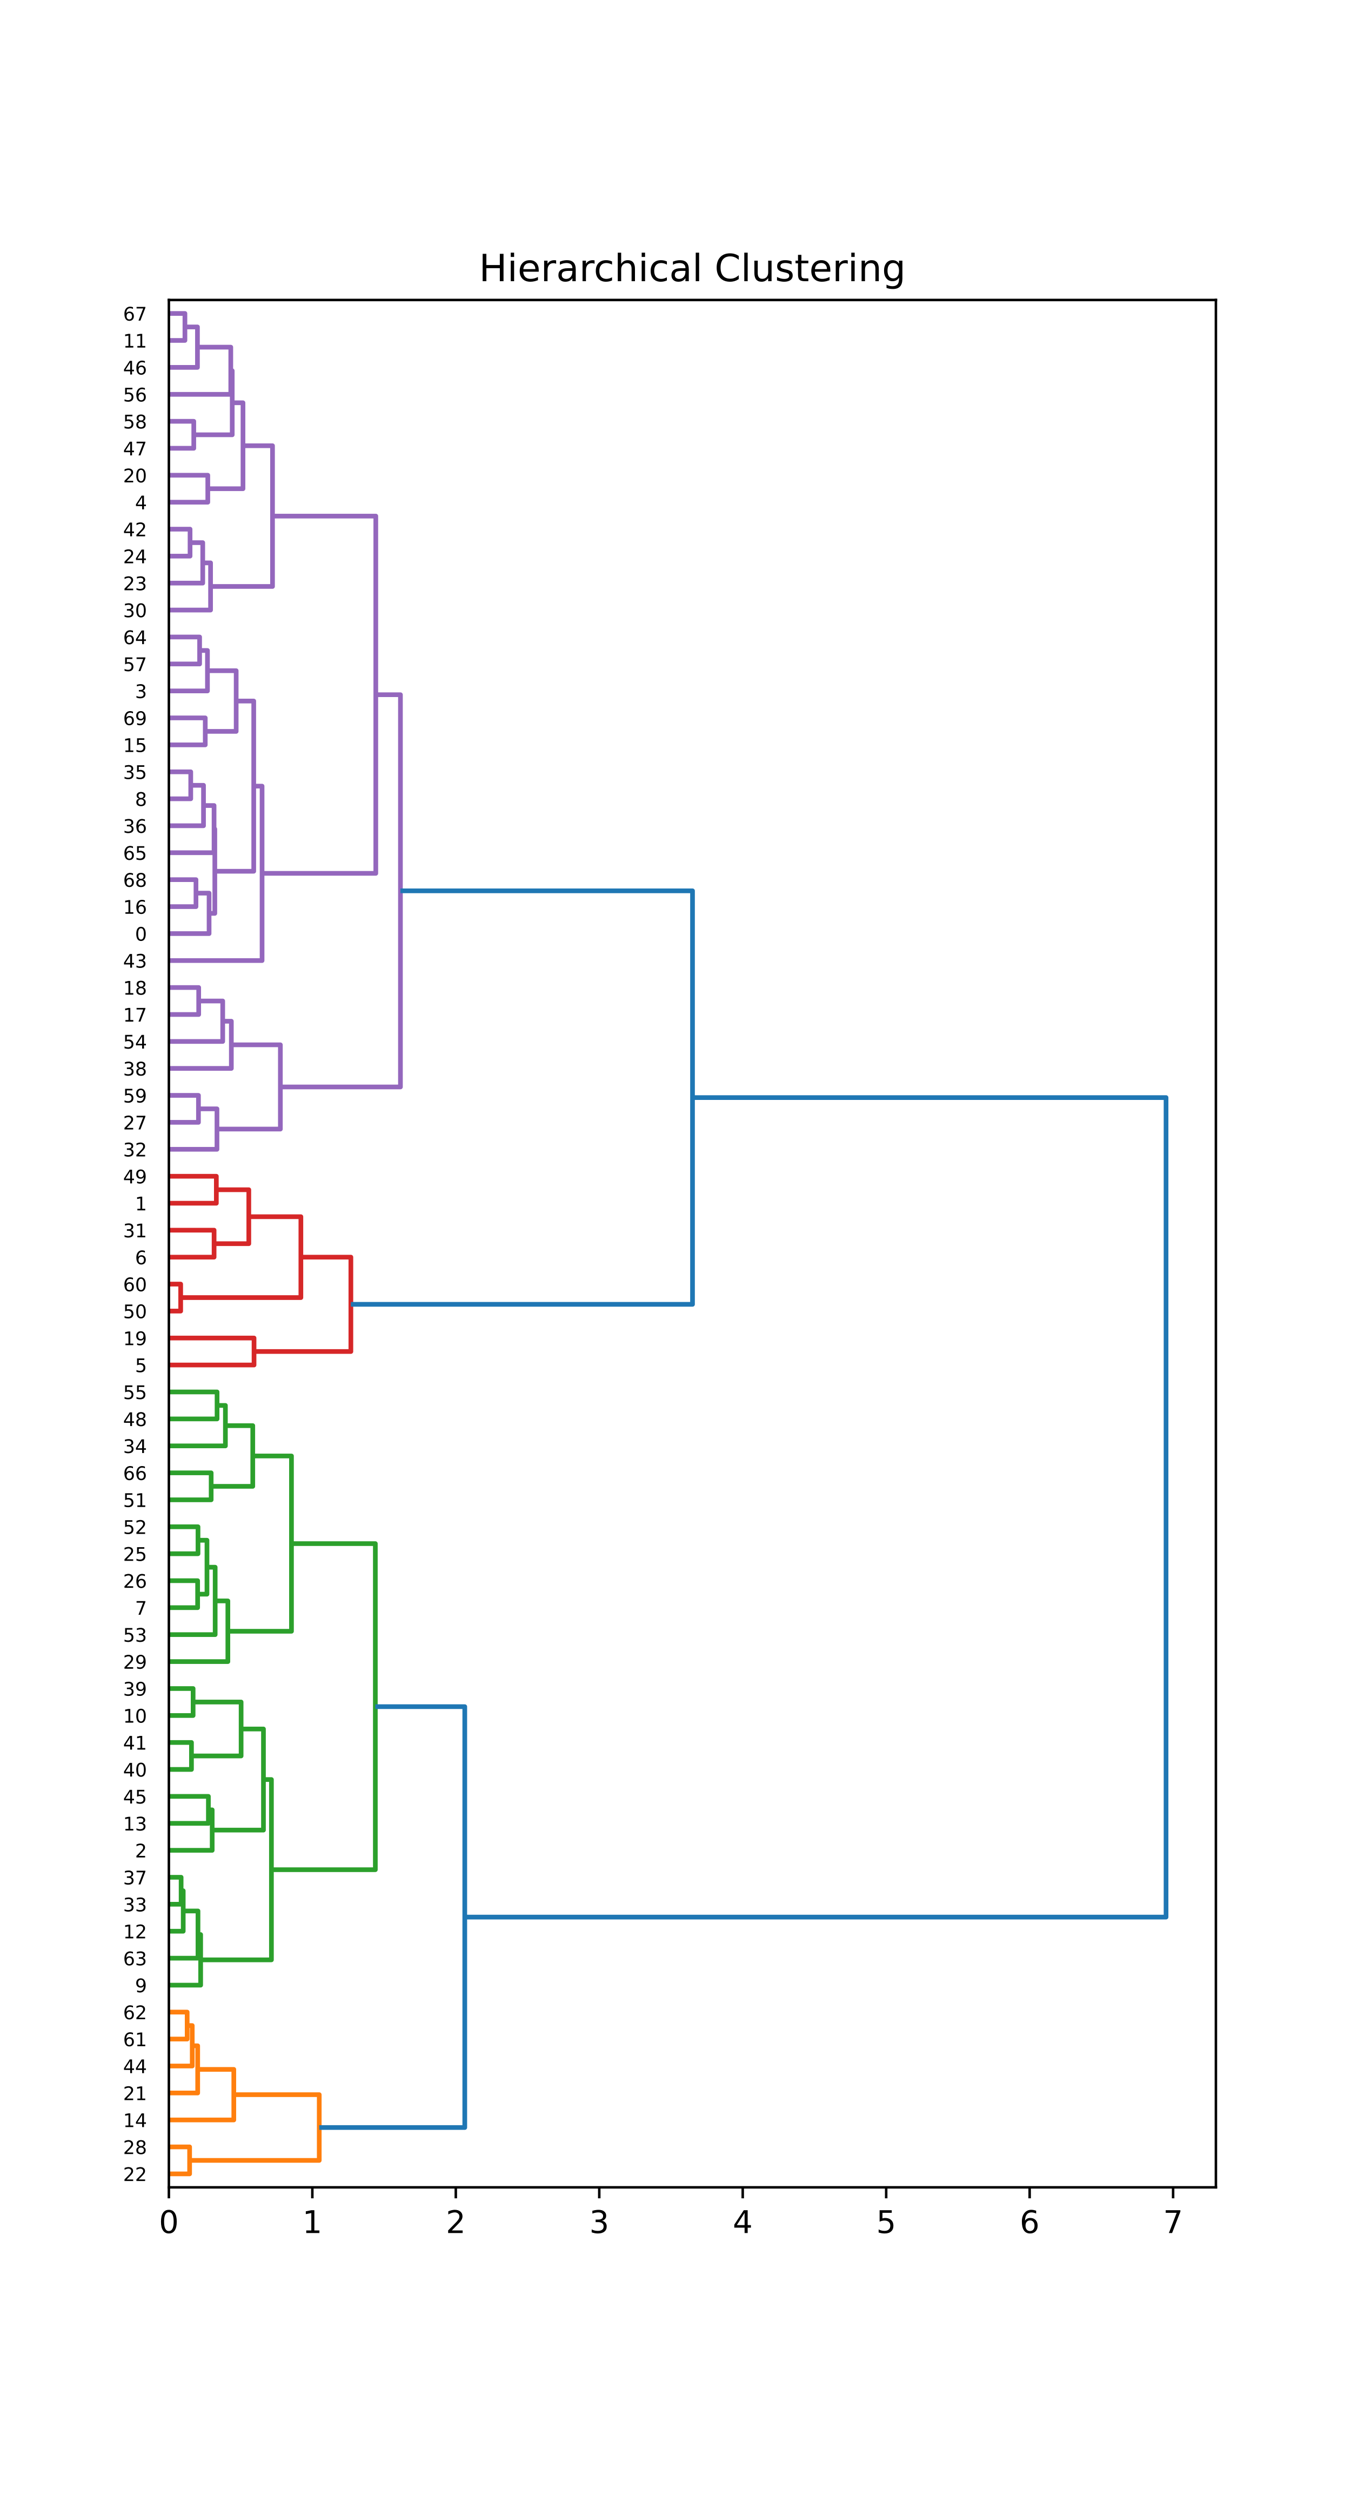 <?xml version="1.0" encoding="utf-8" standalone="no"?>
<!DOCTYPE svg PUBLIC "-//W3C//DTD SVG 1.1//EN"
  "http://www.w3.org/Graphics/SVG/1.1/DTD/svg11.dtd">
<!-- Created with matplotlib (https://matplotlib.org/) -->
<svg height="798.8pt" version="1.1" viewBox="0 0 432 798.8" width="432pt" xmlns="http://www.w3.org/2000/svg" xmlns:xlink="http://www.w3.org/1999/xlink">
 <defs>
  <style type="text/css">*{stroke-linecap:butt;stroke-linejoin:round;}</style>
 </defs>
 <g id="figure_1">
  <g id="patch_1">
   <path d="M 0 798.8 
L 432 798.8 
L 432 0 
L 0 0 
z
" style="fill:#ffffff;"/>
  </g>
  <g id="axes_1">
   <g id="patch_2">
    <path d="M 54 698.95 
L 388.8 698.95 
L 388.8 95.856 
L 54 95.856 
z
" style="fill:#ffffff;"/>
   </g>
   <g id="matplotlib.axis_1">
    <g id="xtick_1">
     <g id="line2d_1">
      <defs>
       <path d="M 0 0 
L 0 3.5 
" id="mcf9a0d4a05" style="stroke:#000000;stroke-width:0.8;"/>
      </defs>
      <g>
       <use style="stroke:#000000;stroke-width:0.8;" x="54" xlink:href="#mcf9a0d4a05" y="698.95"/>
      </g>
     </g>
     <g id="text_1">
      <!-- 0 -->
      <g transform="translate(50.819 713.548)scale(0.1 -0.1)">
       <defs>
        <path d="M 31.781 66.406 
Q 24.172 66.406 20.328 58.906 
Q 16.5 51.422 16.5 36.375 
Q 16.5 21.391 20.328 13.891 
Q 24.172 6.391 31.781 6.391 
Q 39.453 6.391 43.281 13.891 
Q 47.125 21.391 47.125 36.375 
Q 47.125 51.422 43.281 58.906 
Q 39.453 66.406 31.781 66.406 
z
M 31.781 74.219 
Q 44.047 74.219 50.516 64.516 
Q 56.984 54.828 56.984 36.375 
Q 56.984 17.969 50.516 8.266 
Q 44.047 -1.422 31.781 -1.422 
Q 19.531 -1.422 13.062 8.266 
Q 6.594 17.969 6.594 36.375 
Q 6.594 54.828 13.062 64.516 
Q 19.531 74.219 31.781 74.219 
z
" id="DejaVuSans-48"/>
       </defs>
       <use xlink:href="#DejaVuSans-48"/>
      </g>
     </g>
    </g>
    <g id="xtick_2">
     <g id="line2d_2">
      <g>
       <use style="stroke:#000000;stroke-width:0.8;" x="99.874" xlink:href="#mcf9a0d4a05" y="698.95"/>
      </g>
     </g>
     <g id="text_2">
      <!-- 1 -->
      <g transform="translate(96.693 713.548)scale(0.1 -0.1)">
       <defs>
        <path d="M 12.406 8.297 
L 28.516 8.297 
L 28.516 63.922 
L 10.984 60.406 
L 10.984 69.391 
L 28.422 72.906 
L 38.281 72.906 
L 38.281 8.297 
L 54.391 8.297 
L 54.391 0 
L 12.406 0 
z
" id="DejaVuSans-49"/>
       </defs>
       <use xlink:href="#DejaVuSans-49"/>
      </g>
     </g>
    </g>
    <g id="xtick_3">
     <g id="line2d_3">
      <g>
       <use style="stroke:#000000;stroke-width:0.8;" x="145.748" xlink:href="#mcf9a0d4a05" y="698.95"/>
      </g>
     </g>
     <g id="text_3">
      <!-- 2 -->
      <g transform="translate(142.567 713.548)scale(0.1 -0.1)">
       <defs>
        <path d="M 19.188 8.297 
L 53.609 8.297 
L 53.609 0 
L 7.328 0 
L 7.328 8.297 
Q 12.938 14.109 22.625 23.891 
Q 32.328 33.688 34.812 36.531 
Q 39.547 41.844 41.422 45.531 
Q 43.312 49.219 43.312 52.781 
Q 43.312 58.594 39.234 62.25 
Q 35.156 65.922 28.609 65.922 
Q 23.969 65.922 18.812 64.312 
Q 13.672 62.703 7.812 59.422 
L 7.812 69.391 
Q 13.766 71.781 18.938 73 
Q 24.125 74.219 28.422 74.219 
Q 39.75 74.219 46.484 68.547 
Q 53.219 62.891 53.219 53.422 
Q 53.219 48.922 51.531 44.891 
Q 49.859 40.875 45.406 35.406 
Q 44.188 33.984 37.641 27.219 
Q 31.109 20.453 19.188 8.297 
z
" id="DejaVuSans-50"/>
       </defs>
       <use xlink:href="#DejaVuSans-50"/>
      </g>
     </g>
    </g>
    <g id="xtick_4">
     <g id="line2d_4">
      <g>
       <use style="stroke:#000000;stroke-width:0.8;" x="191.622" xlink:href="#mcf9a0d4a05" y="698.95"/>
      </g>
     </g>
     <g id="text_4">
      <!-- 3 -->
      <g transform="translate(188.44 713.548)scale(0.1 -0.1)">
       <defs>
        <path d="M 40.578 39.312 
Q 47.656 37.797 51.625 33 
Q 55.609 28.219 55.609 21.188 
Q 55.609 10.406 48.188 4.484 
Q 40.766 -1.422 27.094 -1.422 
Q 22.516 -1.422 17.656 -0.516 
Q 12.797 0.391 7.625 2.203 
L 7.625 11.719 
Q 11.719 9.328 16.594 8.109 
Q 21.484 6.891 26.812 6.891 
Q 36.078 6.891 40.938 10.547 
Q 45.797 14.203 45.797 21.188 
Q 45.797 27.641 41.281 31.266 
Q 36.766 34.906 28.719 34.906 
L 20.219 34.906 
L 20.219 43.016 
L 29.109 43.016 
Q 36.375 43.016 40.234 45.922 
Q 44.094 48.828 44.094 54.297 
Q 44.094 59.906 40.109 62.906 
Q 36.141 65.922 28.719 65.922 
Q 24.656 65.922 20.016 65.031 
Q 15.375 64.156 9.812 62.312 
L 9.812 71.094 
Q 15.438 72.656 20.344 73.438 
Q 25.25 74.219 29.594 74.219 
Q 40.828 74.219 47.359 69.109 
Q 53.906 64.016 53.906 55.328 
Q 53.906 49.266 50.438 45.094 
Q 46.969 40.922 40.578 39.312 
z
" id="DejaVuSans-51"/>
       </defs>
       <use xlink:href="#DejaVuSans-51"/>
      </g>
     </g>
    </g>
    <g id="xtick_5">
     <g id="line2d_5">
      <g>
       <use style="stroke:#000000;stroke-width:0.8;" x="237.496" xlink:href="#mcf9a0d4a05" y="698.95"/>
      </g>
     </g>
     <g id="text_5">
      <!-- 4 -->
      <g transform="translate(234.314 713.548)scale(0.1 -0.1)">
       <defs>
        <path d="M 37.797 64.312 
L 12.891 25.391 
L 37.797 25.391 
z
M 35.203 72.906 
L 47.609 72.906 
L 47.609 25.391 
L 58.016 25.391 
L 58.016 17.188 
L 47.609 17.188 
L 47.609 0 
L 37.797 0 
L 37.797 17.188 
L 4.891 17.188 
L 4.891 26.703 
z
" id="DejaVuSans-52"/>
       </defs>
       <use xlink:href="#DejaVuSans-52"/>
      </g>
     </g>
    </g>
    <g id="xtick_6">
     <g id="line2d_6">
      <g>
       <use style="stroke:#000000;stroke-width:0.8;" x="283.369" xlink:href="#mcf9a0d4a05" y="698.95"/>
      </g>
     </g>
     <g id="text_6">
      <!-- 5 -->
      <g transform="translate(280.188 713.548)scale(0.1 -0.1)">
       <defs>
        <path d="M 10.797 72.906 
L 49.516 72.906 
L 49.516 64.594 
L 19.828 64.594 
L 19.828 46.734 
Q 21.969 47.469 24.109 47.828 
Q 26.266 48.188 28.422 48.188 
Q 40.625 48.188 47.75 41.5 
Q 54.891 34.812 54.891 23.391 
Q 54.891 11.625 47.562 5.094 
Q 40.234 -1.422 26.906 -1.422 
Q 22.312 -1.422 17.547 -0.641 
Q 12.797 0.141 7.719 1.703 
L 7.719 11.625 
Q 12.109 9.234 16.797 8.062 
Q 21.484 6.891 26.703 6.891 
Q 35.156 6.891 40.078 11.328 
Q 45.016 15.766 45.016 23.391 
Q 45.016 31 40.078 35.438 
Q 35.156 39.891 26.703 39.891 
Q 22.75 39.891 18.812 39.016 
Q 14.891 38.141 10.797 36.281 
z
" id="DejaVuSans-53"/>
       </defs>
       <use xlink:href="#DejaVuSans-53"/>
      </g>
     </g>
    </g>
    <g id="xtick_7">
     <g id="line2d_7">
      <g>
       <use style="stroke:#000000;stroke-width:0.8;" x="329.243" xlink:href="#mcf9a0d4a05" y="698.95"/>
      </g>
     </g>
     <g id="text_7">
      <!-- 6 -->
      <g transform="translate(326.062 713.548)scale(0.1 -0.1)">
       <defs>
        <path d="M 33.016 40.375 
Q 26.375 40.375 22.484 35.828 
Q 18.609 31.297 18.609 23.391 
Q 18.609 15.531 22.484 10.953 
Q 26.375 6.391 33.016 6.391 
Q 39.656 6.391 43.531 10.953 
Q 47.406 15.531 47.406 23.391 
Q 47.406 31.297 43.531 35.828 
Q 39.656 40.375 33.016 40.375 
z
M 52.594 71.297 
L 52.594 62.312 
Q 48.875 64.062 45.094 64.984 
Q 41.312 65.922 37.594 65.922 
Q 27.828 65.922 22.672 59.328 
Q 17.531 52.734 16.797 39.406 
Q 19.672 43.656 24.016 45.922 
Q 28.375 48.188 33.594 48.188 
Q 44.578 48.188 50.953 41.516 
Q 57.328 34.859 57.328 23.391 
Q 57.328 12.156 50.688 5.359 
Q 44.047 -1.422 33.016 -1.422 
Q 20.359 -1.422 13.672 8.266 
Q 6.984 17.969 6.984 36.375 
Q 6.984 53.656 15.188 63.938 
Q 23.391 74.219 37.203 74.219 
Q 40.922 74.219 44.703 73.484 
Q 48.484 72.75 52.594 71.297 
z
" id="DejaVuSans-54"/>
       </defs>
       <use xlink:href="#DejaVuSans-54"/>
      </g>
     </g>
    </g>
    <g id="xtick_8">
     <g id="line2d_8">
      <g>
       <use style="stroke:#000000;stroke-width:0.8;" x="375.117" xlink:href="#mcf9a0d4a05" y="698.95"/>
      </g>
     </g>
     <g id="text_8">
      <!-- 7 -->
      <g transform="translate(371.936 713.548)scale(0.1 -0.1)">
       <defs>
        <path d="M 8.203 72.906 
L 55.078 72.906 
L 55.078 68.703 
L 28.609 0 
L 18.312 0 
L 43.219 64.594 
L 8.203 64.594 
z
" id="DejaVuSans-55"/>
       </defs>
       <use xlink:href="#DejaVuSans-55"/>
      </g>
     </g>
    </g>
   </g>
   <g id="matplotlib.axis_2">
    <g id="ytick_1">
     <g id="text_9">
      <!-- 22 -->
      <g transform="translate(39.365 696.922)scale(0.06 -0.06)">
       <use xlink:href="#DejaVuSans-50"/>
       <use x="63.623" xlink:href="#DejaVuSans-50"/>
      </g>
     </g>
    </g>
    <g id="ytick_2">
     <g id="text_10">
      <!-- 28 -->
      <g transform="translate(39.365 688.306)scale(0.06 -0.06)">
       <defs>
        <path d="M 31.781 34.625 
Q 24.75 34.625 20.719 30.859 
Q 16.703 27.094 16.703 20.516 
Q 16.703 13.922 20.719 10.156 
Q 24.75 6.391 31.781 6.391 
Q 38.812 6.391 42.859 10.172 
Q 46.922 13.969 46.922 20.516 
Q 46.922 27.094 42.891 30.859 
Q 38.875 34.625 31.781 34.625 
z
M 21.922 38.812 
Q 15.578 40.375 12.031 44.719 
Q 8.5 49.078 8.5 55.328 
Q 8.5 64.062 14.719 69.141 
Q 20.953 74.219 31.781 74.219 
Q 42.672 74.219 48.875 69.141 
Q 55.078 64.062 55.078 55.328 
Q 55.078 49.078 51.531 44.719 
Q 48 40.375 41.703 38.812 
Q 48.828 37.156 52.797 32.312 
Q 56.781 27.484 56.781 20.516 
Q 56.781 9.906 50.312 4.234 
Q 43.844 -1.422 31.781 -1.422 
Q 19.734 -1.422 13.25 4.234 
Q 6.781 9.906 6.781 20.516 
Q 6.781 27.484 10.781 32.312 
Q 14.797 37.156 21.922 38.812 
z
M 18.312 54.391 
Q 18.312 48.734 21.844 45.562 
Q 25.391 42.391 31.781 42.391 
Q 38.141 42.391 41.719 45.562 
Q 45.312 48.734 45.312 54.391 
Q 45.312 60.062 41.719 63.234 
Q 38.141 66.406 31.781 66.406 
Q 25.391 66.406 21.844 63.234 
Q 18.312 60.062 18.312 54.391 
z
" id="DejaVuSans-56"/>
       </defs>
       <use xlink:href="#DejaVuSans-50"/>
       <use x="63.623" xlink:href="#DejaVuSans-56"/>
      </g>
     </g>
    </g>
    <g id="ytick_3">
     <g id="text_11">
      <!-- 14 -->
      <g transform="translate(39.365 679.69)scale(0.06 -0.06)">
       <use xlink:href="#DejaVuSans-49"/>
       <use x="63.623" xlink:href="#DejaVuSans-52"/>
      </g>
     </g>
    </g>
    <g id="ytick_4">
     <g id="text_12">
      <!-- 21 -->
      <g transform="translate(39.365 671.075)scale(0.06 -0.06)">
       <use xlink:href="#DejaVuSans-50"/>
       <use x="63.623" xlink:href="#DejaVuSans-49"/>
      </g>
     </g>
    </g>
    <g id="ytick_5">
     <g id="text_13">
      <!-- 44 -->
      <g transform="translate(39.365 662.459)scale(0.06 -0.06)">
       <use xlink:href="#DejaVuSans-52"/>
       <use x="63.623" xlink:href="#DejaVuSans-52"/>
      </g>
     </g>
    </g>
    <g id="ytick_6">
     <g id="text_14">
      <!-- 61 -->
      <g transform="translate(39.365 653.844)scale(0.06 -0.06)">
       <use xlink:href="#DejaVuSans-54"/>
       <use x="63.623" xlink:href="#DejaVuSans-49"/>
      </g>
     </g>
    </g>
    <g id="ytick_7">
     <g id="text_15">
      <!-- 62 -->
      <g transform="translate(39.365 645.228)scale(0.06 -0.06)">
       <use xlink:href="#DejaVuSans-54"/>
       <use x="63.623" xlink:href="#DejaVuSans-50"/>
      </g>
     </g>
    </g>
    <g id="ytick_8">
     <g id="text_16">
      <!-- 9 -->
      <g transform="translate(43.182 636.612)scale(0.06 -0.06)">
       <defs>
        <path d="M 10.984 1.516 
L 10.984 10.5 
Q 14.703 8.734 18.5 7.812 
Q 22.312 6.891 25.984 6.891 
Q 35.75 6.891 40.891 13.453 
Q 46.047 20.016 46.781 33.406 
Q 43.953 29.203 39.594 26.953 
Q 35.25 24.703 29.984 24.703 
Q 19.047 24.703 12.672 31.312 
Q 6.297 37.938 6.297 49.422 
Q 6.297 60.641 12.938 67.422 
Q 19.578 74.219 30.609 74.219 
Q 43.266 74.219 49.922 64.516 
Q 56.594 54.828 56.594 36.375 
Q 56.594 19.141 48.406 8.859 
Q 40.234 -1.422 26.422 -1.422 
Q 22.703 -1.422 18.891 -0.688 
Q 15.094 0.047 10.984 1.516 
z
M 30.609 32.422 
Q 37.25 32.422 41.125 36.953 
Q 45.016 41.5 45.016 49.422 
Q 45.016 57.281 41.125 61.844 
Q 37.25 66.406 30.609 66.406 
Q 23.969 66.406 20.094 61.844 
Q 16.219 57.281 16.219 49.422 
Q 16.219 41.5 20.094 36.953 
Q 23.969 32.422 30.609 32.422 
z
" id="DejaVuSans-57"/>
       </defs>
       <use xlink:href="#DejaVuSans-57"/>
      </g>
     </g>
    </g>
    <g id="ytick_9">
     <g id="text_17">
      <!-- 63 -->
      <g transform="translate(39.365 627.997)scale(0.06 -0.06)">
       <use xlink:href="#DejaVuSans-54"/>
       <use x="63.623" xlink:href="#DejaVuSans-51"/>
      </g>
     </g>
    </g>
    <g id="ytick_10">
     <g id="text_18">
      <!-- 12 -->
      <g transform="translate(39.365 619.381)scale(0.06 -0.06)">
       <use xlink:href="#DejaVuSans-49"/>
       <use x="63.623" xlink:href="#DejaVuSans-50"/>
      </g>
     </g>
    </g>
    <g id="ytick_11">
     <g id="text_19">
      <!-- 33 -->
      <g transform="translate(39.365 610.765)scale(0.06 -0.06)">
       <use xlink:href="#DejaVuSans-51"/>
       <use x="63.623" xlink:href="#DejaVuSans-51"/>
      </g>
     </g>
    </g>
    <g id="ytick_12">
     <g id="text_20">
      <!-- 37 -->
      <g transform="translate(39.365 602.15)scale(0.06 -0.06)">
       <use xlink:href="#DejaVuSans-51"/>
       <use x="63.623" xlink:href="#DejaVuSans-55"/>
      </g>
     </g>
    </g>
    <g id="ytick_13">
     <g id="text_21">
      <!-- 2 -->
      <g transform="translate(43.182 593.534)scale(0.06 -0.06)">
       <use xlink:href="#DejaVuSans-50"/>
      </g>
     </g>
    </g>
    <g id="ytick_14">
     <g id="text_22">
      <!-- 13 -->
      <g transform="translate(39.365 584.919)scale(0.06 -0.06)">
       <use xlink:href="#DejaVuSans-49"/>
       <use x="63.623" xlink:href="#DejaVuSans-51"/>
      </g>
     </g>
    </g>
    <g id="ytick_15">
     <g id="text_23">
      <!-- 45 -->
      <g transform="translate(39.365 576.303)scale(0.06 -0.06)">
       <use xlink:href="#DejaVuSans-52"/>
       <use x="63.623" xlink:href="#DejaVuSans-53"/>
      </g>
     </g>
    </g>
    <g id="ytick_16">
     <g id="text_24">
      <!-- 40 -->
      <g transform="translate(39.365 567.687)scale(0.06 -0.06)">
       <use xlink:href="#DejaVuSans-52"/>
       <use x="63.623" xlink:href="#DejaVuSans-48"/>
      </g>
     </g>
    </g>
    <g id="ytick_17">
     <g id="text_25">
      <!-- 41 -->
      <g transform="translate(39.365 559.072)scale(0.06 -0.06)">
       <use xlink:href="#DejaVuSans-52"/>
       <use x="63.623" xlink:href="#DejaVuSans-49"/>
      </g>
     </g>
    </g>
    <g id="ytick_18">
     <g id="text_26">
      <!-- 10 -->
      <g transform="translate(39.365 550.456)scale(0.06 -0.06)">
       <use xlink:href="#DejaVuSans-49"/>
       <use x="63.623" xlink:href="#DejaVuSans-48"/>
      </g>
     </g>
    </g>
    <g id="ytick_19">
     <g id="text_27">
      <!-- 39 -->
      <g transform="translate(39.365 541.84)scale(0.06 -0.06)">
       <use xlink:href="#DejaVuSans-51"/>
       <use x="63.623" xlink:href="#DejaVuSans-57"/>
      </g>
     </g>
    </g>
    <g id="ytick_20">
     <g id="text_28">
      <!-- 29 -->
      <g transform="translate(39.365 533.225)scale(0.06 -0.06)">
       <use xlink:href="#DejaVuSans-50"/>
       <use x="63.623" xlink:href="#DejaVuSans-57"/>
      </g>
     </g>
    </g>
    <g id="ytick_21">
     <g id="text_29">
      <!-- 53 -->
      <g transform="translate(39.365 524.609)scale(0.06 -0.06)">
       <use xlink:href="#DejaVuSans-53"/>
       <use x="63.623" xlink:href="#DejaVuSans-51"/>
      </g>
     </g>
    </g>
    <g id="ytick_22">
     <g id="text_30">
      <!-- 7 -->
      <g transform="translate(43.182 515.994)scale(0.06 -0.06)">
       <use xlink:href="#DejaVuSans-55"/>
      </g>
     </g>
    </g>
    <g id="ytick_23">
     <g id="text_31">
      <!-- 26 -->
      <g transform="translate(39.365 507.378)scale(0.06 -0.06)">
       <use xlink:href="#DejaVuSans-50"/>
       <use x="63.623" xlink:href="#DejaVuSans-54"/>
      </g>
     </g>
    </g>
    <g id="ytick_24">
     <g id="text_32">
      <!-- 25 -->
      <g transform="translate(39.365 498.762)scale(0.06 -0.06)">
       <use xlink:href="#DejaVuSans-50"/>
       <use x="63.623" xlink:href="#DejaVuSans-53"/>
      </g>
     </g>
    </g>
    <g id="ytick_25">
     <g id="text_33">
      <!-- 52 -->
      <g transform="translate(39.365 490.147)scale(0.06 -0.06)">
       <use xlink:href="#DejaVuSans-53"/>
       <use x="63.623" xlink:href="#DejaVuSans-50"/>
      </g>
     </g>
    </g>
    <g id="ytick_26">
     <g id="text_34">
      <!-- 51 -->
      <g transform="translate(39.365 481.531)scale(0.06 -0.06)">
       <use xlink:href="#DejaVuSans-53"/>
       <use x="63.623" xlink:href="#DejaVuSans-49"/>
      </g>
     </g>
    </g>
    <g id="ytick_27">
     <g id="text_35">
      <!-- 66 -->
      <g transform="translate(39.365 472.915)scale(0.06 -0.06)">
       <use xlink:href="#DejaVuSans-54"/>
       <use x="63.623" xlink:href="#DejaVuSans-54"/>
      </g>
     </g>
    </g>
    <g id="ytick_28">
     <g id="text_36">
      <!-- 34 -->
      <g transform="translate(39.365 464.3)scale(0.06 -0.06)">
       <use xlink:href="#DejaVuSans-51"/>
       <use x="63.623" xlink:href="#DejaVuSans-52"/>
      </g>
     </g>
    </g>
    <g id="ytick_29">
     <g id="text_37">
      <!-- 48 -->
      <g transform="translate(39.365 455.684)scale(0.06 -0.06)">
       <use xlink:href="#DejaVuSans-52"/>
       <use x="63.623" xlink:href="#DejaVuSans-56"/>
      </g>
     </g>
    </g>
    <g id="ytick_30">
     <g id="text_38">
      <!-- 55 -->
      <g transform="translate(39.365 447.068)scale(0.06 -0.06)">
       <use xlink:href="#DejaVuSans-53"/>
       <use x="63.623" xlink:href="#DejaVuSans-53"/>
      </g>
     </g>
    </g>
    <g id="ytick_31">
     <g id="text_39">
      <!-- 5 -->
      <g transform="translate(43.182 438.453)scale(0.06 -0.06)">
       <use xlink:href="#DejaVuSans-53"/>
      </g>
     </g>
    </g>
    <g id="ytick_32">
     <g id="text_40">
      <!-- 19 -->
      <g transform="translate(39.365 429.837)scale(0.06 -0.06)">
       <use xlink:href="#DejaVuSans-49"/>
       <use x="63.623" xlink:href="#DejaVuSans-57"/>
      </g>
     </g>
    </g>
    <g id="ytick_33">
     <g id="text_41">
      <!-- 50 -->
      <g transform="translate(39.365 421.222)scale(0.06 -0.06)">
       <use xlink:href="#DejaVuSans-53"/>
       <use x="63.623" xlink:href="#DejaVuSans-48"/>
      </g>
     </g>
    </g>
    <g id="ytick_34">
     <g id="text_42">
      <!-- 60 -->
      <g transform="translate(39.365 412.606)scale(0.06 -0.06)">
       <use xlink:href="#DejaVuSans-54"/>
       <use x="63.623" xlink:href="#DejaVuSans-48"/>
      </g>
     </g>
    </g>
    <g id="ytick_35">
     <g id="text_43">
      <!-- 6 -->
      <g transform="translate(43.182 403.99)scale(0.06 -0.06)">
       <use xlink:href="#DejaVuSans-54"/>
      </g>
     </g>
    </g>
    <g id="ytick_36">
     <g id="text_44">
      <!-- 31 -->
      <g transform="translate(39.365 395.375)scale(0.06 -0.06)">
       <use xlink:href="#DejaVuSans-51"/>
       <use x="63.623" xlink:href="#DejaVuSans-49"/>
      </g>
     </g>
    </g>
    <g id="ytick_37">
     <g id="text_45">
      <!-- 1 -->
      <g transform="translate(43.182 386.759)scale(0.06 -0.06)">
       <use xlink:href="#DejaVuSans-49"/>
      </g>
     </g>
    </g>
    <g id="ytick_38">
     <g id="text_46">
      <!-- 49 -->
      <g transform="translate(39.365 378.143)scale(0.06 -0.06)">
       <use xlink:href="#DejaVuSans-52"/>
       <use x="63.623" xlink:href="#DejaVuSans-57"/>
      </g>
     </g>
    </g>
    <g id="ytick_39">
     <g id="text_47">
      <!-- 32 -->
      <g transform="translate(39.365 369.528)scale(0.06 -0.06)">
       <use xlink:href="#DejaVuSans-51"/>
       <use x="63.623" xlink:href="#DejaVuSans-50"/>
      </g>
     </g>
    </g>
    <g id="ytick_40">
     <g id="text_48">
      <!-- 27 -->
      <g transform="translate(39.365 360.912)scale(0.06 -0.06)">
       <use xlink:href="#DejaVuSans-50"/>
       <use x="63.623" xlink:href="#DejaVuSans-55"/>
      </g>
     </g>
    </g>
    <g id="ytick_41">
     <g id="text_49">
      <!-- 59 -->
      <g transform="translate(39.365 352.297)scale(0.06 -0.06)">
       <use xlink:href="#DejaVuSans-53"/>
       <use x="63.623" xlink:href="#DejaVuSans-57"/>
      </g>
     </g>
    </g>
    <g id="ytick_42">
     <g id="text_50">
      <!-- 38 -->
      <g transform="translate(39.365 343.681)scale(0.06 -0.06)">
       <use xlink:href="#DejaVuSans-51"/>
       <use x="63.623" xlink:href="#DejaVuSans-56"/>
      </g>
     </g>
    </g>
    <g id="ytick_43">
     <g id="text_51">
      <!-- 54 -->
      <g transform="translate(39.365 335.065)scale(0.06 -0.06)">
       <use xlink:href="#DejaVuSans-53"/>
       <use x="63.623" xlink:href="#DejaVuSans-52"/>
      </g>
     </g>
    </g>
    <g id="ytick_44">
     <g id="text_52">
      <!-- 17 -->
      <g transform="translate(39.365 326.45)scale(0.06 -0.06)">
       <use xlink:href="#DejaVuSans-49"/>
       <use x="63.623" xlink:href="#DejaVuSans-55"/>
      </g>
     </g>
    </g>
    <g id="ytick_45">
     <g id="text_53">
      <!-- 18 -->
      <g transform="translate(39.365 317.834)scale(0.06 -0.06)">
       <use xlink:href="#DejaVuSans-49"/>
       <use x="63.623" xlink:href="#DejaVuSans-56"/>
      </g>
     </g>
    </g>
    <g id="ytick_46">
     <g id="text_54">
      <!-- 43 -->
      <g transform="translate(39.365 309.218)scale(0.06 -0.06)">
       <use xlink:href="#DejaVuSans-52"/>
       <use x="63.623" xlink:href="#DejaVuSans-51"/>
      </g>
     </g>
    </g>
    <g id="ytick_47">
     <g id="text_55">
      <!-- 0 -->
      <g transform="translate(43.182 300.603)scale(0.06 -0.06)">
       <use xlink:href="#DejaVuSans-48"/>
      </g>
     </g>
    </g>
    <g id="ytick_48">
     <g id="text_56">
      <!-- 16 -->
      <g transform="translate(39.365 291.987)scale(0.06 -0.06)">
       <use xlink:href="#DejaVuSans-49"/>
       <use x="63.623" xlink:href="#DejaVuSans-54"/>
      </g>
     </g>
    </g>
    <g id="ytick_49">
     <g id="text_57">
      <!-- 68 -->
      <g transform="translate(39.365 283.372)scale(0.06 -0.06)">
       <use xlink:href="#DejaVuSans-54"/>
       <use x="63.623" xlink:href="#DejaVuSans-56"/>
      </g>
     </g>
    </g>
    <g id="ytick_50">
     <g id="text_58">
      <!-- 65 -->
      <g transform="translate(39.365 274.756)scale(0.06 -0.06)">
       <use xlink:href="#DejaVuSans-54"/>
       <use x="63.623" xlink:href="#DejaVuSans-53"/>
      </g>
     </g>
    </g>
    <g id="ytick_51">
     <g id="text_59">
      <!-- 36 -->
      <g transform="translate(39.365 266.14)scale(0.06 -0.06)">
       <use xlink:href="#DejaVuSans-51"/>
       <use x="63.623" xlink:href="#DejaVuSans-54"/>
      </g>
     </g>
    </g>
    <g id="ytick_52">
     <g id="text_60">
      <!-- 8 -->
      <g transform="translate(43.182 257.525)scale(0.06 -0.06)">
       <use xlink:href="#DejaVuSans-56"/>
      </g>
     </g>
    </g>
    <g id="ytick_53">
     <g id="text_61">
      <!-- 35 -->
      <g transform="translate(39.365 248.909)scale(0.06 -0.06)">
       <use xlink:href="#DejaVuSans-51"/>
       <use x="63.623" xlink:href="#DejaVuSans-53"/>
      </g>
     </g>
    </g>
    <g id="ytick_54">
     <g id="text_62">
      <!-- 15 -->
      <g transform="translate(39.365 240.293)scale(0.06 -0.06)">
       <use xlink:href="#DejaVuSans-49"/>
       <use x="63.623" xlink:href="#DejaVuSans-53"/>
      </g>
     </g>
    </g>
    <g id="ytick_55">
     <g id="text_63">
      <!-- 69 -->
      <g transform="translate(39.365 231.678)scale(0.06 -0.06)">
       <use xlink:href="#DejaVuSans-54"/>
       <use x="63.623" xlink:href="#DejaVuSans-57"/>
      </g>
     </g>
    </g>
    <g id="ytick_56">
     <g id="text_64">
      <!-- 3 -->
      <g transform="translate(43.182 223.062)scale(0.06 -0.06)">
       <use xlink:href="#DejaVuSans-51"/>
      </g>
     </g>
    </g>
    <g id="ytick_57">
     <g id="text_65">
      <!-- 57 -->
      <g transform="translate(39.365 214.447)scale(0.06 -0.06)">
       <use xlink:href="#DejaVuSans-53"/>
       <use x="63.623" xlink:href="#DejaVuSans-55"/>
      </g>
     </g>
    </g>
    <g id="ytick_58">
     <g id="text_66">
      <!-- 64 -->
      <g transform="translate(39.365 205.831)scale(0.06 -0.06)">
       <use xlink:href="#DejaVuSans-54"/>
       <use x="63.623" xlink:href="#DejaVuSans-52"/>
      </g>
     </g>
    </g>
    <g id="ytick_59">
     <g id="text_67">
      <!-- 30 -->
      <g transform="translate(39.365 197.215)scale(0.06 -0.06)">
       <use xlink:href="#DejaVuSans-51"/>
       <use x="63.623" xlink:href="#DejaVuSans-48"/>
      </g>
     </g>
    </g>
    <g id="ytick_60">
     <g id="text_68">
      <!-- 23 -->
      <g transform="translate(39.365 188.6)scale(0.06 -0.06)">
       <use xlink:href="#DejaVuSans-50"/>
       <use x="63.623" xlink:href="#DejaVuSans-51"/>
      </g>
     </g>
    </g>
    <g id="ytick_61">
     <g id="text_69">
      <!-- 24 -->
      <g transform="translate(39.365 179.984)scale(0.06 -0.06)">
       <use xlink:href="#DejaVuSans-50"/>
       <use x="63.623" xlink:href="#DejaVuSans-52"/>
      </g>
     </g>
    </g>
    <g id="ytick_62">
     <g id="text_70">
      <!-- 42 -->
      <g transform="translate(39.365 171.368)scale(0.06 -0.06)">
       <use xlink:href="#DejaVuSans-52"/>
       <use x="63.623" xlink:href="#DejaVuSans-50"/>
      </g>
     </g>
    </g>
    <g id="ytick_63">
     <g id="text_71">
      <!-- 4 -->
      <g transform="translate(43.182 162.753)scale(0.06 -0.06)">
       <use xlink:href="#DejaVuSans-52"/>
      </g>
     </g>
    </g>
    <g id="ytick_64">
     <g id="text_72">
      <!-- 20 -->
      <g transform="translate(39.365 154.137)scale(0.06 -0.06)">
       <use xlink:href="#DejaVuSans-50"/>
       <use x="63.623" xlink:href="#DejaVuSans-48"/>
      </g>
     </g>
    </g>
    <g id="ytick_65">
     <g id="text_73">
      <!-- 47 -->
      <g transform="translate(39.365 145.521)scale(0.06 -0.06)">
       <use xlink:href="#DejaVuSans-52"/>
       <use x="63.623" xlink:href="#DejaVuSans-55"/>
      </g>
     </g>
    </g>
    <g id="ytick_66">
     <g id="text_74">
      <!-- 58 -->
      <g transform="translate(39.365 136.906)scale(0.06 -0.06)">
       <use xlink:href="#DejaVuSans-53"/>
       <use x="63.623" xlink:href="#DejaVuSans-56"/>
      </g>
     </g>
    </g>
    <g id="ytick_67">
     <g id="text_75">
      <!-- 56 -->
      <g transform="translate(39.365 128.29)scale(0.06 -0.06)">
       <use xlink:href="#DejaVuSans-53"/>
       <use x="63.623" xlink:href="#DejaVuSans-54"/>
      </g>
     </g>
    </g>
    <g id="ytick_68">
     <g id="text_76">
      <!-- 46 -->
      <g transform="translate(39.365 119.675)scale(0.06 -0.06)">
       <use xlink:href="#DejaVuSans-52"/>
       <use x="63.623" xlink:href="#DejaVuSans-54"/>
      </g>
     </g>
    </g>
    <g id="ytick_69">
     <g id="text_77">
      <!-- 11 -->
      <g transform="translate(39.365 111.059)scale(0.06 -0.06)">
       <use xlink:href="#DejaVuSans-49"/>
       <use x="63.623" xlink:href="#DejaVuSans-49"/>
      </g>
     </g>
    </g>
    <g id="ytick_70">
     <g id="text_78">
      <!-- 67 -->
      <g transform="translate(39.365 102.443)scale(0.06 -0.06)">
       <use xlink:href="#DejaVuSans-54"/>
       <use x="63.623" xlink:href="#DejaVuSans-55"/>
      </g>
     </g>
    </g>
   </g>
   <g id="LineCollection_1">
    <path clip-path="url(#p397c3389f7)" d="M 54 694.642 
L 60.632 694.642 
L 60.632 686.027 
L 54 686.027 
" style="fill:none;stroke:#ff7f0e;stroke-width:1.5;"/>
    <path clip-path="url(#p397c3389f7)" d="M 54 651.564 
L 59.847 651.564 
L 59.847 642.948 
L 54 642.948 
" style="fill:none;stroke:#ff7f0e;stroke-width:1.5;"/>
    <path clip-path="url(#p397c3389f7)" d="M 54 660.18 
L 61.471 660.18 
L 61.471 647.256 
L 59.847 647.256 
" style="fill:none;stroke:#ff7f0e;stroke-width:1.5;"/>
    <path clip-path="url(#p397c3389f7)" d="M 54 668.795 
L 63.213 668.795 
L 63.213 653.718 
L 61.471 653.718 
" style="fill:none;stroke:#ff7f0e;stroke-width:1.5;"/>
    <path clip-path="url(#p397c3389f7)" d="M 54 677.411 
L 74.761 677.411 
L 74.761 661.257 
L 63.213 661.257 
" style="fill:none;stroke:#ff7f0e;stroke-width:1.5;"/>
    <path clip-path="url(#p397c3389f7)" d="M 60.632 690.334 
L 102.081 690.334 
L 102.081 669.334 
L 74.761 669.334 
" style="fill:none;stroke:#ff7f0e;stroke-width:1.5;"/>
   </g>
   <g id="LineCollection_2">
    <path clip-path="url(#p397c3389f7)" d="M 54 608.486 
L 57.915 608.486 
L 57.915 599.87 
L 54 599.87 
" style="fill:none;stroke:#2ca02c;stroke-width:1.5;"/>
    <path clip-path="url(#p397c3389f7)" d="M 54 617.102 
L 58.587 617.102 
L 58.587 604.178 
L 57.915 604.178 
" style="fill:none;stroke:#2ca02c;stroke-width:1.5;"/>
    <path clip-path="url(#p397c3389f7)" d="M 54 625.717 
L 63.308 625.717 
L 63.308 610.64 
L 58.587 610.64 
" style="fill:none;stroke:#2ca02c;stroke-width:1.5;"/>
    <path clip-path="url(#p397c3389f7)" d="M 54 634.333 
L 64.161 634.333 
L 64.161 618.178 
L 63.308 618.178 
" style="fill:none;stroke:#2ca02c;stroke-width:1.5;"/>
    <path clip-path="url(#p397c3389f7)" d="M 54 582.639 
L 66.637 582.639 
L 66.637 574.023 
L 54 574.023 
" style="fill:none;stroke:#2ca02c;stroke-width:1.5;"/>
    <path clip-path="url(#p397c3389f7)" d="M 54 591.255 
L 67.848 591.255 
L 67.848 578.331 
L 66.637 578.331 
" style="fill:none;stroke:#2ca02c;stroke-width:1.5;"/>
    <path clip-path="url(#p397c3389f7)" d="M 54 565.408 
L 61.225 565.408 
L 61.225 556.792 
L 54 556.792 
" style="fill:none;stroke:#2ca02c;stroke-width:1.5;"/>
    <path clip-path="url(#p397c3389f7)" d="M 54 548.177 
L 61.748 548.177 
L 61.748 539.561 
L 54 539.561 
" style="fill:none;stroke:#2ca02c;stroke-width:1.5;"/>
    <path clip-path="url(#p397c3389f7)" d="M 61.225 561.1 
L 77.098 561.1 
L 77.098 543.869 
L 61.748 543.869 
" style="fill:none;stroke:#2ca02c;stroke-width:1.5;"/>
    <path clip-path="url(#p397c3389f7)" d="M 67.848 584.793 
L 84.245 584.793 
L 84.245 552.484 
L 77.098 552.484 
" style="fill:none;stroke:#2ca02c;stroke-width:1.5;"/>
    <path clip-path="url(#p397c3389f7)" d="M 64.161 626.256 
L 86.792 626.256 
L 86.792 568.639 
L 84.245 568.639 
" style="fill:none;stroke:#2ca02c;stroke-width:1.5;"/>
    <path clip-path="url(#p397c3389f7)" d="M 54 513.714 
L 63.195 513.714 
L 63.195 505.098 
L 54 505.098 
" style="fill:none;stroke:#2ca02c;stroke-width:1.5;"/>
    <path clip-path="url(#p397c3389f7)" d="M 54 496.483 
L 63.312 496.483 
L 63.312 487.867 
L 54 487.867 
" style="fill:none;stroke:#2ca02c;stroke-width:1.5;"/>
    <path clip-path="url(#p397c3389f7)" d="M 63.195 509.406 
L 66.182 509.406 
L 66.182 492.175 
L 63.312 492.175 
" style="fill:none;stroke:#2ca02c;stroke-width:1.5;"/>
    <path clip-path="url(#p397c3389f7)" d="M 54 522.33 
L 68.803 522.33 
L 68.803 500.791 
L 66.182 500.791 
" style="fill:none;stroke:#2ca02c;stroke-width:1.5;"/>
    <path clip-path="url(#p397c3389f7)" d="M 54 530.945 
L 72.862 530.945 
L 72.862 511.56 
L 68.803 511.56 
" style="fill:none;stroke:#2ca02c;stroke-width:1.5;"/>
    <path clip-path="url(#p397c3389f7)" d="M 54 479.251 
L 67.522 479.251 
L 67.522 470.636 
L 54 470.636 
" style="fill:none;stroke:#2ca02c;stroke-width:1.5;"/>
    <path clip-path="url(#p397c3389f7)" d="M 54 453.405 
L 69.409 453.405 
L 69.409 444.789 
L 54 444.789 
" style="fill:none;stroke:#2ca02c;stroke-width:1.5;"/>
    <path clip-path="url(#p397c3389f7)" d="M 54 462.02 
L 72.075 462.02 
L 72.075 449.097 
L 69.409 449.097 
" style="fill:none;stroke:#2ca02c;stroke-width:1.5;"/>
    <path clip-path="url(#p397c3389f7)" d="M 67.522 474.944 
L 80.826 474.944 
L 80.826 455.558 
L 72.075 455.558 
" style="fill:none;stroke:#2ca02c;stroke-width:1.5;"/>
    <path clip-path="url(#p397c3389f7)" d="M 72.862 521.253 
L 93.204 521.253 
L 93.204 465.251 
L 80.826 465.251 
" style="fill:none;stroke:#2ca02c;stroke-width:1.5;"/>
    <path clip-path="url(#p397c3389f7)" d="M 86.792 597.447 
L 120.02 597.447 
L 120.02 493.252 
L 93.204 493.252 
" style="fill:none;stroke:#2ca02c;stroke-width:1.5;"/>
   </g>
   <g id="LineCollection_3">
    <path clip-path="url(#p397c3389f7)" d="M 54 436.173 
L 81.23 436.173 
L 81.23 427.558 
L 54 427.558 
" style="fill:none;stroke:#d62728;stroke-width:1.5;"/>
    <path clip-path="url(#p397c3389f7)" d="M 54 418.942 
L 57.774 418.942 
L 57.774 410.326 
L 54 410.326 
" style="fill:none;stroke:#d62728;stroke-width:1.5;"/>
    <path clip-path="url(#p397c3389f7)" d="M 54 401.711 
L 68.456 401.711 
L 68.456 393.095 
L 54 393.095 
" style="fill:none;stroke:#d62728;stroke-width:1.5;"/>
    <path clip-path="url(#p397c3389f7)" d="M 54 384.48 
L 69.176 384.48 
L 69.176 375.864 
L 54 375.864 
" style="fill:none;stroke:#d62728;stroke-width:1.5;"/>
    <path clip-path="url(#p397c3389f7)" d="M 68.456 397.403 
L 79.557 397.403 
L 79.557 380.172 
L 69.176 380.172 
" style="fill:none;stroke:#d62728;stroke-width:1.5;"/>
    <path clip-path="url(#p397c3389f7)" d="M 57.774 414.634 
L 96.21 414.634 
L 96.21 388.787 
L 79.557 388.787 
" style="fill:none;stroke:#d62728;stroke-width:1.5;"/>
    <path clip-path="url(#p397c3389f7)" d="M 81.23 431.866 
L 112.194 431.866 
L 112.194 401.711 
L 96.21 401.711 
" style="fill:none;stroke:#d62728;stroke-width:1.5;"/>
   </g>
   <g id="LineCollection_4">
    <path clip-path="url(#p397c3389f7)" d="M 54 358.633 
L 63.46 358.633 
L 63.46 350.017 
L 54 350.017 
" style="fill:none;stroke:#9467bd;stroke-width:1.5;"/>
    <path clip-path="url(#p397c3389f7)" d="M 54 367.248 
L 69.376 367.248 
L 69.376 354.325 
L 63.46 354.325 
" style="fill:none;stroke:#9467bd;stroke-width:1.5;"/>
    <path clip-path="url(#p397c3389f7)" d="M 54 324.17 
L 63.535 324.17 
L 63.535 315.555 
L 54 315.555 
" style="fill:none;stroke:#9467bd;stroke-width:1.5;"/>
    <path clip-path="url(#p397c3389f7)" d="M 54 332.786 
L 71.214 332.786 
L 71.214 319.862 
L 63.535 319.862 
" style="fill:none;stroke:#9467bd;stroke-width:1.5;"/>
    <path clip-path="url(#p397c3389f7)" d="M 54 341.401 
L 73.974 341.401 
L 73.974 326.324 
L 71.214 326.324 
" style="fill:none;stroke:#9467bd;stroke-width:1.5;"/>
    <path clip-path="url(#p397c3389f7)" d="M 69.376 360.787 
L 89.651 360.787 
L 89.651 333.863 
L 73.974 333.863 
" style="fill:none;stroke:#9467bd;stroke-width:1.5;"/>
    <path clip-path="url(#p397c3389f7)" d="M 54 289.708 
L 62.664 289.708 
L 62.664 281.092 
L 54 281.092 
" style="fill:none;stroke:#9467bd;stroke-width:1.5;"/>
    <path clip-path="url(#p397c3389f7)" d="M 54 298.323 
L 66.857 298.323 
L 66.857 285.4 
L 62.664 285.4 
" style="fill:none;stroke:#9467bd;stroke-width:1.5;"/>
    <path clip-path="url(#p397c3389f7)" d="M 54 255.245 
L 60.992 255.245 
L 60.992 246.63 
L 54 246.63 
" style="fill:none;stroke:#9467bd;stroke-width:1.5;"/>
    <path clip-path="url(#p397c3389f7)" d="M 54 263.861 
L 65.075 263.861 
L 65.075 250.937 
L 60.992 250.937 
" style="fill:none;stroke:#9467bd;stroke-width:1.5;"/>
    <path clip-path="url(#p397c3389f7)" d="M 54 272.476 
L 68.447 272.476 
L 68.447 257.399 
L 65.075 257.399 
" style="fill:none;stroke:#9467bd;stroke-width:1.5;"/>
    <path clip-path="url(#p397c3389f7)" d="M 66.857 291.862 
L 68.691 291.862 
L 68.691 264.938 
L 68.447 264.938 
" style="fill:none;stroke:#9467bd;stroke-width:1.5;"/>
    <path clip-path="url(#p397c3389f7)" d="M 54 238.014 
L 65.63 238.014 
L 65.63 229.398 
L 54 229.398 
" style="fill:none;stroke:#9467bd;stroke-width:1.5;"/>
    <path clip-path="url(#p397c3389f7)" d="M 54 212.167 
L 63.83 212.167 
L 63.83 203.551 
L 54 203.551 
" style="fill:none;stroke:#9467bd;stroke-width:1.5;"/>
    <path clip-path="url(#p397c3389f7)" d="M 54 220.783 
L 66.334 220.783 
L 66.334 207.859 
L 63.83 207.859 
" style="fill:none;stroke:#9467bd;stroke-width:1.5;"/>
    <path clip-path="url(#p397c3389f7)" d="M 65.63 233.706 
L 75.519 233.706 
L 75.519 214.321 
L 66.334 214.321 
" style="fill:none;stroke:#9467bd;stroke-width:1.5;"/>
    <path clip-path="url(#p397c3389f7)" d="M 68.691 278.4 
L 81.134 278.4 
L 81.134 224.013 
L 75.519 224.013 
" style="fill:none;stroke:#9467bd;stroke-width:1.5;"/>
    <path clip-path="url(#p397c3389f7)" d="M 54 306.939 
L 83.802 306.939 
L 83.802 251.207 
L 81.134 251.207 
" style="fill:none;stroke:#9467bd;stroke-width:1.5;"/>
    <path clip-path="url(#p397c3389f7)" d="M 54 177.704 
L 60.771 177.704 
L 60.771 169.089 
L 54 169.089 
" style="fill:none;stroke:#9467bd;stroke-width:1.5;"/>
    <path clip-path="url(#p397c3389f7)" d="M 54 186.32 
L 64.829 186.32 
L 64.829 173.397 
L 60.771 173.397 
" style="fill:none;stroke:#9467bd;stroke-width:1.5;"/>
    <path clip-path="url(#p397c3389f7)" d="M 54 194.936 
L 67.33 194.936 
L 67.33 179.858 
L 64.829 179.858 
" style="fill:none;stroke:#9467bd;stroke-width:1.5;"/>
    <path clip-path="url(#p397c3389f7)" d="M 54 160.473 
L 66.445 160.473 
L 66.445 151.858 
L 54 151.858 
" style="fill:none;stroke:#9467bd;stroke-width:1.5;"/>
    <path clip-path="url(#p397c3389f7)" d="M 54 143.242 
L 61.961 143.242 
L 61.961 134.626 
L 54 134.626 
" style="fill:none;stroke:#9467bd;stroke-width:1.5;"/>
    <path clip-path="url(#p397c3389f7)" d="M 54 108.779 
L 59.132 108.779 
L 59.132 100.164 
L 54 100.164 
" style="fill:none;stroke:#9467bd;stroke-width:1.5;"/>
    <path clip-path="url(#p397c3389f7)" d="M 54 117.395 
L 63.136 117.395 
L 63.136 104.472 
L 59.132 104.472 
" style="fill:none;stroke:#9467bd;stroke-width:1.5;"/>
    <path clip-path="url(#p397c3389f7)" d="M 54 126.011 
L 73.795 126.011 
L 73.795 110.933 
L 63.136 110.933 
" style="fill:none;stroke:#9467bd;stroke-width:1.5;"/>
    <path clip-path="url(#p397c3389f7)" d="M 61.961 138.934 
L 74.258 138.934 
L 74.258 118.472 
L 73.795 118.472 
" style="fill:none;stroke:#9467bd;stroke-width:1.5;"/>
    <path clip-path="url(#p397c3389f7)" d="M 66.445 156.165 
L 77.697 156.165 
L 77.697 128.703 
L 74.258 128.703 
" style="fill:none;stroke:#9467bd;stroke-width:1.5;"/>
    <path clip-path="url(#p397c3389f7)" d="M 67.33 187.397 
L 87.14 187.397 
L 87.14 142.434 
L 77.697 142.434 
" style="fill:none;stroke:#9467bd;stroke-width:1.5;"/>
    <path clip-path="url(#p397c3389f7)" d="M 83.802 279.073 
L 120.166 279.073 
L 120.166 164.916 
L 87.14 164.916 
" style="fill:none;stroke:#9467bd;stroke-width:1.5;"/>
    <path clip-path="url(#p397c3389f7)" d="M 89.651 347.325 
L 128.046 347.325 
L 128.046 221.994 
L 120.166 221.994 
" style="fill:none;stroke:#9467bd;stroke-width:1.5;"/>
   </g>
   <g id="LineCollection_5">
    <path clip-path="url(#p397c3389f7)" d="M 102.081 679.834 
L 148.617 679.834 
L 148.617 545.349 
L 120.02 545.349 
" style="fill:none;stroke:#1f77b4;stroke-width:1.5;"/>
    <path clip-path="url(#p397c3389f7)" d="M 112.194 416.788 
L 221.44 416.788 
L 221.44 284.659 
L 128.046 284.659 
" style="fill:none;stroke:#1f77b4;stroke-width:1.5;"/>
    <path clip-path="url(#p397c3389f7)" d="M 148.617 612.592 
L 372.857 612.592 
L 372.857 350.724 
L 221.44 350.724 
" style="fill:none;stroke:#1f77b4;stroke-width:1.5;"/>
   </g>
   <g id="patch_3">
    <path d="M 54 698.95 
L 54 95.856 
" style="fill:none;stroke:#000000;stroke-linecap:square;stroke-linejoin:miter;stroke-width:0.8;"/>
   </g>
   <g id="patch_4">
    <path d="M 388.8 698.95 
L 388.8 95.856 
" style="fill:none;stroke:#000000;stroke-linecap:square;stroke-linejoin:miter;stroke-width:0.8;"/>
   </g>
   <g id="patch_5">
    <path d="M 54 698.95 
L 388.8 698.95 
" style="fill:none;stroke:#000000;stroke-linecap:square;stroke-linejoin:miter;stroke-width:0.8;"/>
   </g>
   <g id="patch_6">
    <path d="M 54 95.856 
L 388.8 95.856 
" style="fill:none;stroke:#000000;stroke-linecap:square;stroke-linejoin:miter;stroke-width:0.8;"/>
   </g>
   <g id="text_79">
    <!-- Hierarchical Clustering -->
    <g transform="translate(153.162 89.856)scale(0.12 -0.12)">
     <defs>
      <path d="M 9.812 72.906 
L 19.672 72.906 
L 19.672 43.016 
L 55.516 43.016 
L 55.516 72.906 
L 65.375 72.906 
L 65.375 0 
L 55.516 0 
L 55.516 34.719 
L 19.672 34.719 
L 19.672 0 
L 9.812 0 
z
" id="DejaVuSans-72"/>
      <path d="M 9.422 54.688 
L 18.406 54.688 
L 18.406 0 
L 9.422 0 
z
M 9.422 75.984 
L 18.406 75.984 
L 18.406 64.594 
L 9.422 64.594 
z
" id="DejaVuSans-105"/>
      <path d="M 56.203 29.594 
L 56.203 25.203 
L 14.891 25.203 
Q 15.484 15.922 20.484 11.062 
Q 25.484 6.203 34.422 6.203 
Q 39.594 6.203 44.453 7.469 
Q 49.312 8.734 54.109 11.281 
L 54.109 2.781 
Q 49.266 0.734 44.188 -0.344 
Q 39.109 -1.422 33.891 -1.422 
Q 20.797 -1.422 13.156 6.188 
Q 5.516 13.812 5.516 26.812 
Q 5.516 40.234 12.766 48.109 
Q 20.016 56 32.328 56 
Q 43.359 56 49.781 48.891 
Q 56.203 41.797 56.203 29.594 
z
M 47.219 32.234 
Q 47.125 39.594 43.094 43.984 
Q 39.062 48.391 32.422 48.391 
Q 24.906 48.391 20.391 44.141 
Q 15.875 39.891 15.188 32.172 
z
" id="DejaVuSans-101"/>
      <path d="M 41.109 46.297 
Q 39.594 47.172 37.812 47.578 
Q 36.031 48 33.891 48 
Q 26.266 48 22.188 43.047 
Q 18.109 38.094 18.109 28.812 
L 18.109 0 
L 9.078 0 
L 9.078 54.688 
L 18.109 54.688 
L 18.109 46.188 
Q 20.953 51.172 25.484 53.578 
Q 30.031 56 36.531 56 
Q 37.453 56 38.578 55.875 
Q 39.703 55.766 41.062 55.516 
z
" id="DejaVuSans-114"/>
      <path d="M 34.281 27.484 
Q 23.391 27.484 19.188 25 
Q 14.984 22.516 14.984 16.5 
Q 14.984 11.719 18.141 8.906 
Q 21.297 6.109 26.703 6.109 
Q 34.188 6.109 38.703 11.406 
Q 43.219 16.703 43.219 25.484 
L 43.219 27.484 
z
M 52.203 31.203 
L 52.203 0 
L 43.219 0 
L 43.219 8.297 
Q 40.141 3.328 35.547 0.953 
Q 30.953 -1.422 24.312 -1.422 
Q 15.922 -1.422 10.953 3.297 
Q 6 8.016 6 15.922 
Q 6 25.141 12.172 29.828 
Q 18.359 34.516 30.609 34.516 
L 43.219 34.516 
L 43.219 35.406 
Q 43.219 41.609 39.141 45 
Q 35.062 48.391 27.688 48.391 
Q 23 48.391 18.547 47.266 
Q 14.109 46.141 10.016 43.891 
L 10.016 52.203 
Q 14.938 54.109 19.578 55.047 
Q 24.219 56 28.609 56 
Q 40.484 56 46.344 49.844 
Q 52.203 43.703 52.203 31.203 
z
" id="DejaVuSans-97"/>
      <path d="M 48.781 52.594 
L 48.781 44.188 
Q 44.969 46.297 41.141 47.344 
Q 37.312 48.391 33.406 48.391 
Q 24.656 48.391 19.812 42.844 
Q 14.984 37.312 14.984 27.297 
Q 14.984 17.281 19.812 11.734 
Q 24.656 6.203 33.406 6.203 
Q 37.312 6.203 41.141 7.25 
Q 44.969 8.297 48.781 10.406 
L 48.781 2.094 
Q 45.016 0.344 40.984 -0.531 
Q 36.969 -1.422 32.422 -1.422 
Q 20.062 -1.422 12.781 6.344 
Q 5.516 14.109 5.516 27.297 
Q 5.516 40.672 12.859 48.328 
Q 20.219 56 33.016 56 
Q 37.156 56 41.109 55.141 
Q 45.062 54.297 48.781 52.594 
z
" id="DejaVuSans-99"/>
      <path d="M 54.891 33.016 
L 54.891 0 
L 45.906 0 
L 45.906 32.719 
Q 45.906 40.484 42.875 44.328 
Q 39.844 48.188 33.797 48.188 
Q 26.516 48.188 22.312 43.547 
Q 18.109 38.922 18.109 30.906 
L 18.109 0 
L 9.078 0 
L 9.078 75.984 
L 18.109 75.984 
L 18.109 46.188 
Q 21.344 51.125 25.703 53.562 
Q 30.078 56 35.797 56 
Q 45.219 56 50.047 50.172 
Q 54.891 44.344 54.891 33.016 
z
" id="DejaVuSans-104"/>
      <path d="M 9.422 75.984 
L 18.406 75.984 
L 18.406 0 
L 9.422 0 
z
" id="DejaVuSans-108"/>
      <path id="DejaVuSans-32"/>
      <path d="M 64.406 67.281 
L 64.406 56.891 
Q 59.422 61.531 53.781 63.812 
Q 48.141 66.109 41.797 66.109 
Q 29.297 66.109 22.656 58.469 
Q 16.016 50.828 16.016 36.375 
Q 16.016 21.969 22.656 14.328 
Q 29.297 6.688 41.797 6.688 
Q 48.141 6.688 53.781 8.984 
Q 59.422 11.281 64.406 15.922 
L 64.406 5.609 
Q 59.234 2.094 53.438 0.328 
Q 47.656 -1.422 41.219 -1.422 
Q 24.656 -1.422 15.125 8.703 
Q 5.609 18.844 5.609 36.375 
Q 5.609 53.953 15.125 64.078 
Q 24.656 74.219 41.219 74.219 
Q 47.75 74.219 53.531 72.484 
Q 59.328 70.75 64.406 67.281 
z
" id="DejaVuSans-67"/>
      <path d="M 8.5 21.578 
L 8.5 54.688 
L 17.484 54.688 
L 17.484 21.922 
Q 17.484 14.156 20.5 10.266 
Q 23.531 6.391 29.594 6.391 
Q 36.859 6.391 41.078 11.031 
Q 45.312 15.672 45.312 23.688 
L 45.312 54.688 
L 54.297 54.688 
L 54.297 0 
L 45.312 0 
L 45.312 8.406 
Q 42.047 3.422 37.719 1 
Q 33.406 -1.422 27.688 -1.422 
Q 18.266 -1.422 13.375 4.438 
Q 8.5 10.297 8.5 21.578 
z
M 31.109 56 
z
" id="DejaVuSans-117"/>
      <path d="M 44.281 53.078 
L 44.281 44.578 
Q 40.484 46.531 36.375 47.5 
Q 32.281 48.484 27.875 48.484 
Q 21.188 48.484 17.844 46.438 
Q 14.5 44.391 14.5 40.281 
Q 14.5 37.156 16.891 35.375 
Q 19.281 33.594 26.516 31.984 
L 29.594 31.297 
Q 39.156 29.25 43.188 25.516 
Q 47.219 21.781 47.219 15.094 
Q 47.219 7.469 41.188 3.016 
Q 35.156 -1.422 24.609 -1.422 
Q 20.219 -1.422 15.453 -0.562 
Q 10.688 0.297 5.422 2 
L 5.422 11.281 
Q 10.406 8.688 15.234 7.391 
Q 20.062 6.109 24.812 6.109 
Q 31.156 6.109 34.562 8.281 
Q 37.984 10.453 37.984 14.406 
Q 37.984 18.062 35.516 20.016 
Q 33.062 21.969 24.703 23.781 
L 21.578 24.516 
Q 13.234 26.266 9.516 29.906 
Q 5.812 33.547 5.812 39.891 
Q 5.812 47.609 11.281 51.797 
Q 16.75 56 26.812 56 
Q 31.781 56 36.172 55.266 
Q 40.578 54.547 44.281 53.078 
z
" id="DejaVuSans-115"/>
      <path d="M 18.312 70.219 
L 18.312 54.688 
L 36.812 54.688 
L 36.812 47.703 
L 18.312 47.703 
L 18.312 18.016 
Q 18.312 11.328 20.141 9.422 
Q 21.969 7.516 27.594 7.516 
L 36.812 7.516 
L 36.812 0 
L 27.594 0 
Q 17.188 0 13.234 3.875 
Q 9.281 7.766 9.281 18.016 
L 9.281 47.703 
L 2.688 47.703 
L 2.688 54.688 
L 9.281 54.688 
L 9.281 70.219 
z
" id="DejaVuSans-116"/>
      <path d="M 54.891 33.016 
L 54.891 0 
L 45.906 0 
L 45.906 32.719 
Q 45.906 40.484 42.875 44.328 
Q 39.844 48.188 33.797 48.188 
Q 26.516 48.188 22.312 43.547 
Q 18.109 38.922 18.109 30.906 
L 18.109 0 
L 9.078 0 
L 9.078 54.688 
L 18.109 54.688 
L 18.109 46.188 
Q 21.344 51.125 25.703 53.562 
Q 30.078 56 35.797 56 
Q 45.219 56 50.047 50.172 
Q 54.891 44.344 54.891 33.016 
z
" id="DejaVuSans-110"/>
      <path d="M 45.406 27.984 
Q 45.406 37.75 41.375 43.109 
Q 37.359 48.484 30.078 48.484 
Q 22.859 48.484 18.828 43.109 
Q 14.797 37.75 14.797 27.984 
Q 14.797 18.266 18.828 12.891 
Q 22.859 7.516 30.078 7.516 
Q 37.359 7.516 41.375 12.891 
Q 45.406 18.266 45.406 27.984 
z
M 54.391 6.781 
Q 54.391 -7.172 48.188 -13.984 
Q 42 -20.797 29.203 -20.797 
Q 24.469 -20.797 20.266 -20.094 
Q 16.062 -19.391 12.109 -17.922 
L 12.109 -9.188 
Q 16.062 -11.328 19.922 -12.344 
Q 23.781 -13.375 27.781 -13.375 
Q 36.625 -13.375 41.016 -8.766 
Q 45.406 -4.156 45.406 5.172 
L 45.406 9.625 
Q 42.625 4.781 38.281 2.391 
Q 33.938 0 27.875 0 
Q 17.828 0 11.672 7.656 
Q 5.516 15.328 5.516 27.984 
Q 5.516 40.672 11.672 48.328 
Q 17.828 56 27.875 56 
Q 33.938 56 38.281 53.609 
Q 42.625 51.219 45.406 46.391 
L 45.406 54.688 
L 54.391 54.688 
z
" id="DejaVuSans-103"/>
     </defs>
     <use xlink:href="#DejaVuSans-72"/>
     <use x="75.195" xlink:href="#DejaVuSans-105"/>
     <use x="102.979" xlink:href="#DejaVuSans-101"/>
     <use x="164.502" xlink:href="#DejaVuSans-114"/>
     <use x="205.615" xlink:href="#DejaVuSans-97"/>
     <use x="266.895" xlink:href="#DejaVuSans-114"/>
     <use x="305.758" xlink:href="#DejaVuSans-99"/>
     <use x="360.738" xlink:href="#DejaVuSans-104"/>
     <use x="424.117" xlink:href="#DejaVuSans-105"/>
     <use x="451.9" xlink:href="#DejaVuSans-99"/>
     <use x="506.881" xlink:href="#DejaVuSans-97"/>
     <use x="568.16" xlink:href="#DejaVuSans-108"/>
     <use x="595.943" xlink:href="#DejaVuSans-32"/>
     <use x="627.73" xlink:href="#DejaVuSans-67"/>
     <use x="697.555" xlink:href="#DejaVuSans-108"/>
     <use x="725.338" xlink:href="#DejaVuSans-117"/>
     <use x="788.717" xlink:href="#DejaVuSans-115"/>
     <use x="840.816" xlink:href="#DejaVuSans-116"/>
     <use x="880.025" xlink:href="#DejaVuSans-101"/>
     <use x="941.549" xlink:href="#DejaVuSans-114"/>
     <use x="982.662" xlink:href="#DejaVuSans-105"/>
     <use x="1010.445" xlink:href="#DejaVuSans-110"/>
     <use x="1073.824" xlink:href="#DejaVuSans-103"/>
    </g>
   </g>
  </g>
 </g>
 <defs>
  <clipPath id="p397c3389f7">
   <rect height="603.094" width="334.8" x="54" y="95.856"/>
  </clipPath>
 </defs>
</svg>
